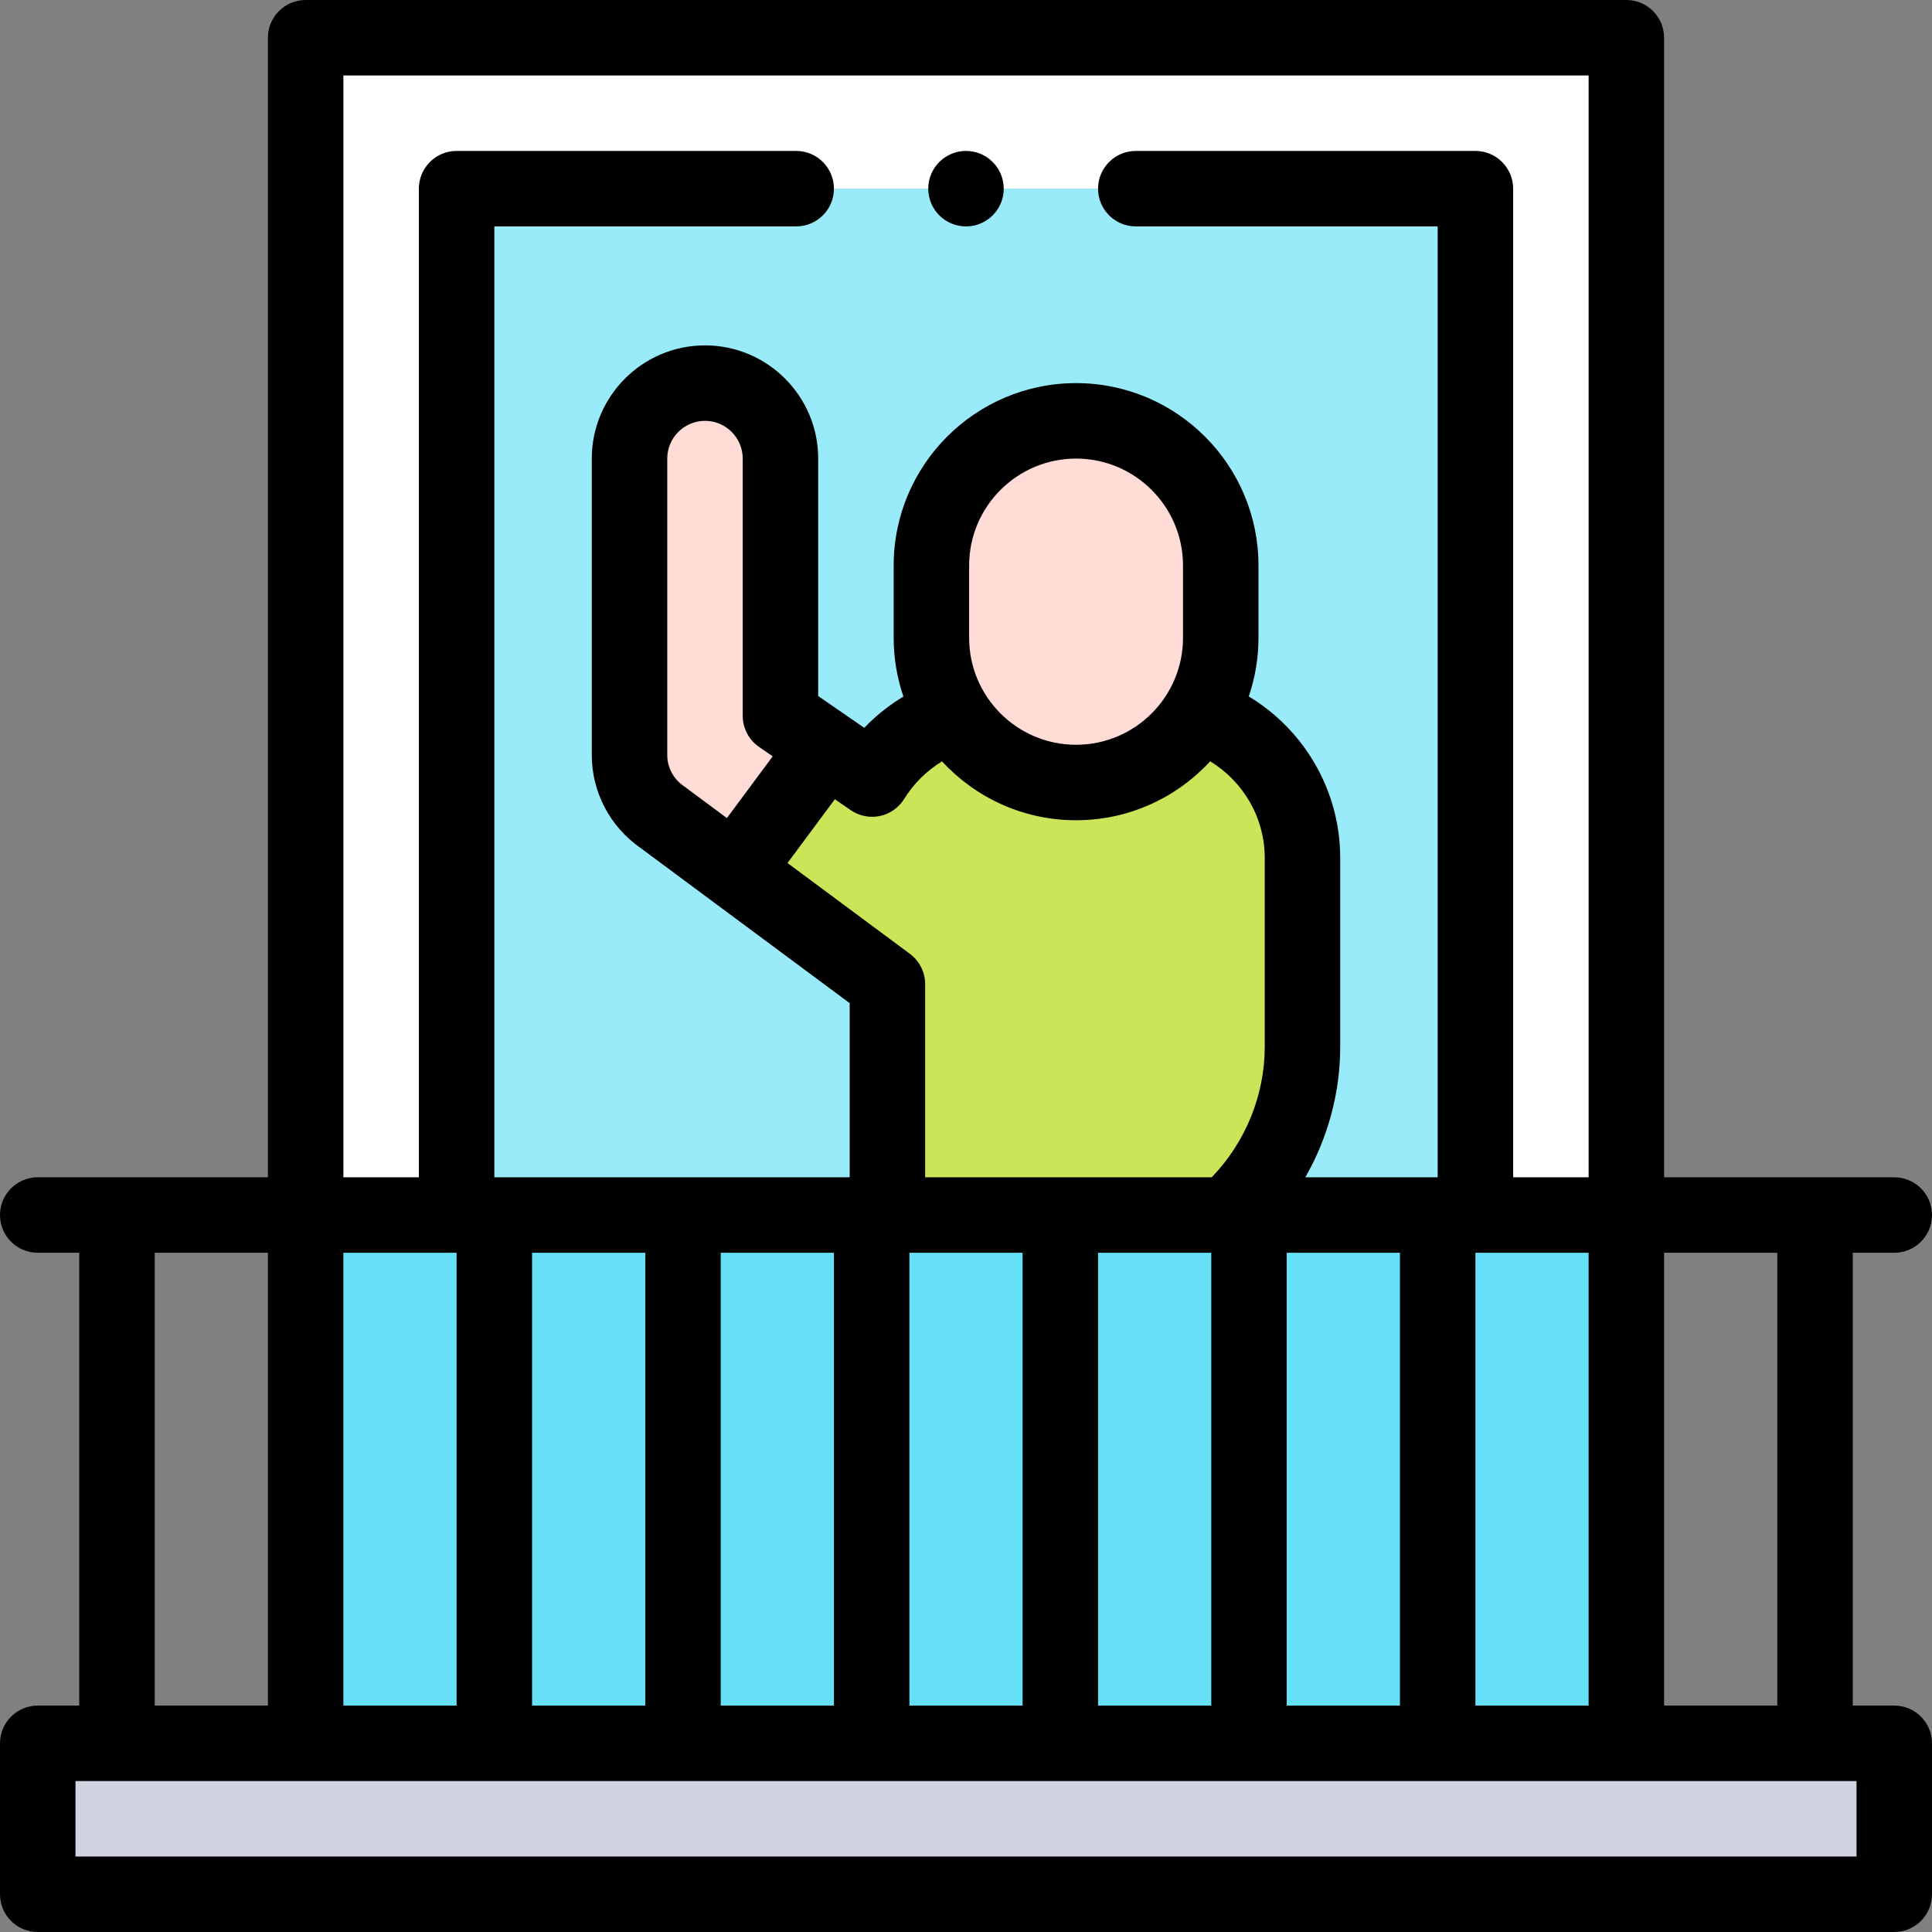 <svg id="Layer_1" enable-background="new 0 0 512.002 512.002" height="512" viewBox="0 0 512.002 512.002" width="512" xmlns="http://www.w3.org/2000/svg"><rect x="0" y="0" width="512.002" height="512.002" fill="#808080" stroke="none"/><g><g clip-rule="evenodd" fill-rule="evenodd"><path d="m121.003 50.001h269.995v271.996h-269.995z" fill="#99ebfa"/><path d="m10 462.002v40h492.002v-40h-71.002-349.998z" fill="#cfd3df"/><path d="m81.002 321.997h349.998v140.005h-349.998z" fill="#66e0f7"/><g><path d="m175.503 216.536 59.669 44.272v61.19h89.999c12.257-11.005 20-26.952 20-44.621v-50c0-17.656-11.594-32.732-27.542-37.998-6.802 10.791-18.829 17.998-32.458 17.998s-25.656-7.207-32.456-18c-9.037 2.984-16.675 9.119-21.599 17.087l-24.285-16.757v-68.177c0-11.046-8.954-20-20-20s-20 8.954-20 20v78.6h.063c.005 6.324 3.011 12.541 8.609 16.406z" fill="#cbe558"/><g fill="#ffdcd5"><path d="m252.712 189.378c6.802 10.791 18.83 17.998 32.459 17.998s25.656-7.207 32.458-17.998c3.722-5.905 5.88-12.883 5.88-20.34v-19.17c0-21.086-17.252-38.338-38.338-38.338s-38.338 17.252-38.338 38.338v19.17c-.001 7.457 2.157 14.435 5.879 20.34z"/><path d="m194.71 230.788 24.263-32.702-12.142-8.378v-68.178c0-11.046-8.954-20-20-20s-20 8.954-20 20v78.6h.063c.006 6.324 3.011 12.541 8.609 16.406z"/></g></g><path d="m81.002 321.997h40.001v-271.996h269.996v271.996h40.001v-311.997h-349.998z" fill="#fff"/></g><g><path d="m502.002 452.002h-11.002v-.001-120.001c0-.001 0-.002 0-.002h11.002c5.522 0 10-4.477 10-10s-4.478-10-10-10h-61.002v-301.998c0-5.523-4.478-10-10-10h-349.998c-5.522 0-10 4.477-10 10v301.997h-61.002c-5.522 0-10 4.477-10 10s4.478 10 10 10h11.002v.002 120.002.001h-11.002c-5.522 0-10 4.477-10 10v40c0 5.523 4.478 10 10 10h492.002c5.522 0 10-4.477 10-10v-40c0-5.523-4.478-10-10-10zm-31.002 0h-30v-.001-120.001c0-.001 0-.002 0-.002h30v.002zm-379.998-120.005h29.991.009v.002 120.002.001h-30v-.001-120.001c0-.001 0-.002 0-.003zm50 0h29.999v.002 120.002.001h-29.999v-.001-120.001c0-.001 0-.002 0-.003zm49.999 0h30v.002 120.002.001h-30v-.001-120.001c0-.001 0-.002 0-.003zm50.13-79.22-32.431-24.062 12.547-16.911 4.189 2.89c2.256 1.556 5.054 2.119 7.731 1.556 2.682-.562 5.015-2.2 6.455-4.53 2.527-4.089 5.989-7.476 10.026-9.943 8.839 9.582 21.489 15.598 35.523 15.598 14.041 0 26.698-6.022 35.537-15.614 8.841 5.377 14.463 15.013 14.463 25.614v50c0 12.892-5.09 25.312-14.054 34.621h-75.945v-51.189c0-3.164-1.499-6.143-4.041-8.03zm-39.98-54.839 3.624 2.501-12.137 16.359-11.176-8.292c-.092-.068-.185-.134-.278-.199-2.723-1.88-4.35-4.94-4.353-8.177v-78.6c0-5.514 4.486-10 10-10s10 4.486 10 10v68.177c0 3.287 1.615 6.364 4.32 8.231zm112.358-28.9c0 15.625-12.712 28.338-28.338 28.338s-28.339-12.712-28.339-28.338v-19.17c0-15.625 12.713-28.338 28.339-28.338s28.338 12.712 28.338 28.338zm-72.508 162.959h30v.002 120.002.001h-30v-.001-120.001c0-.001 0-.002 0-.003zm50 0h30v.002 120.002.001h-30v-.001-120.001c0-.001 0-.002 0-.003zm50 0h29.999v.002 120.002.001h-29.999v-.001-120.001c0-.001 0-.002 0-.003zm49.999 0h.009 29.991v.002 120.002.001h-30v-.001-120.001c0-.001 0-.002 0-.003zm-299.998-311.997h329.998v291.997h-20.001v-261.996c0-5.523-4.478-10-10-10h-90.002c-5.522 0-10 4.477-10 10s4.478 10 10 10h80.002v251.996h-35.073c5.986-10.468 9.245-22.39 9.245-34.621v-50c0-17.746-9.418-33.883-24.234-42.813 1.659-4.877 2.572-10.095 2.572-15.525v-19.17c0-26.654-21.685-48.338-48.338-48.338-26.654 0-48.339 21.684-48.339 48.338v19.17c0 5.44.917 10.668 2.582 15.552-3.799 2.299-7.297 5.077-10.371 8.295l-12.212-8.427v-62.928c0-16.542-13.458-30-30-30s-30 13.458-30 30v78.609c.009 9.749 4.804 18.901 12.837 24.52l55.504 41.182v46.157h-94.169v-251.997h79.994c5.522 0 10-4.477 10-10s-4.478-10-10-10h-89.994c-5.522 0-10 4.477-10 10v261.996h-20.001zm-50 311.997h30v.002 120.002.001h-30v-.001-120.001c0-.001 0-.002 0-.003zm451 160.005h-472.002v-20h472.002z"/><path d="m256.001 60.001c5.522 0 10-4.477 10-10s-4.478-10-10-10h-.008c-5.522 0-9.996 4.477-9.996 10s4.482 10 10.004 10z"/></g></g></svg>